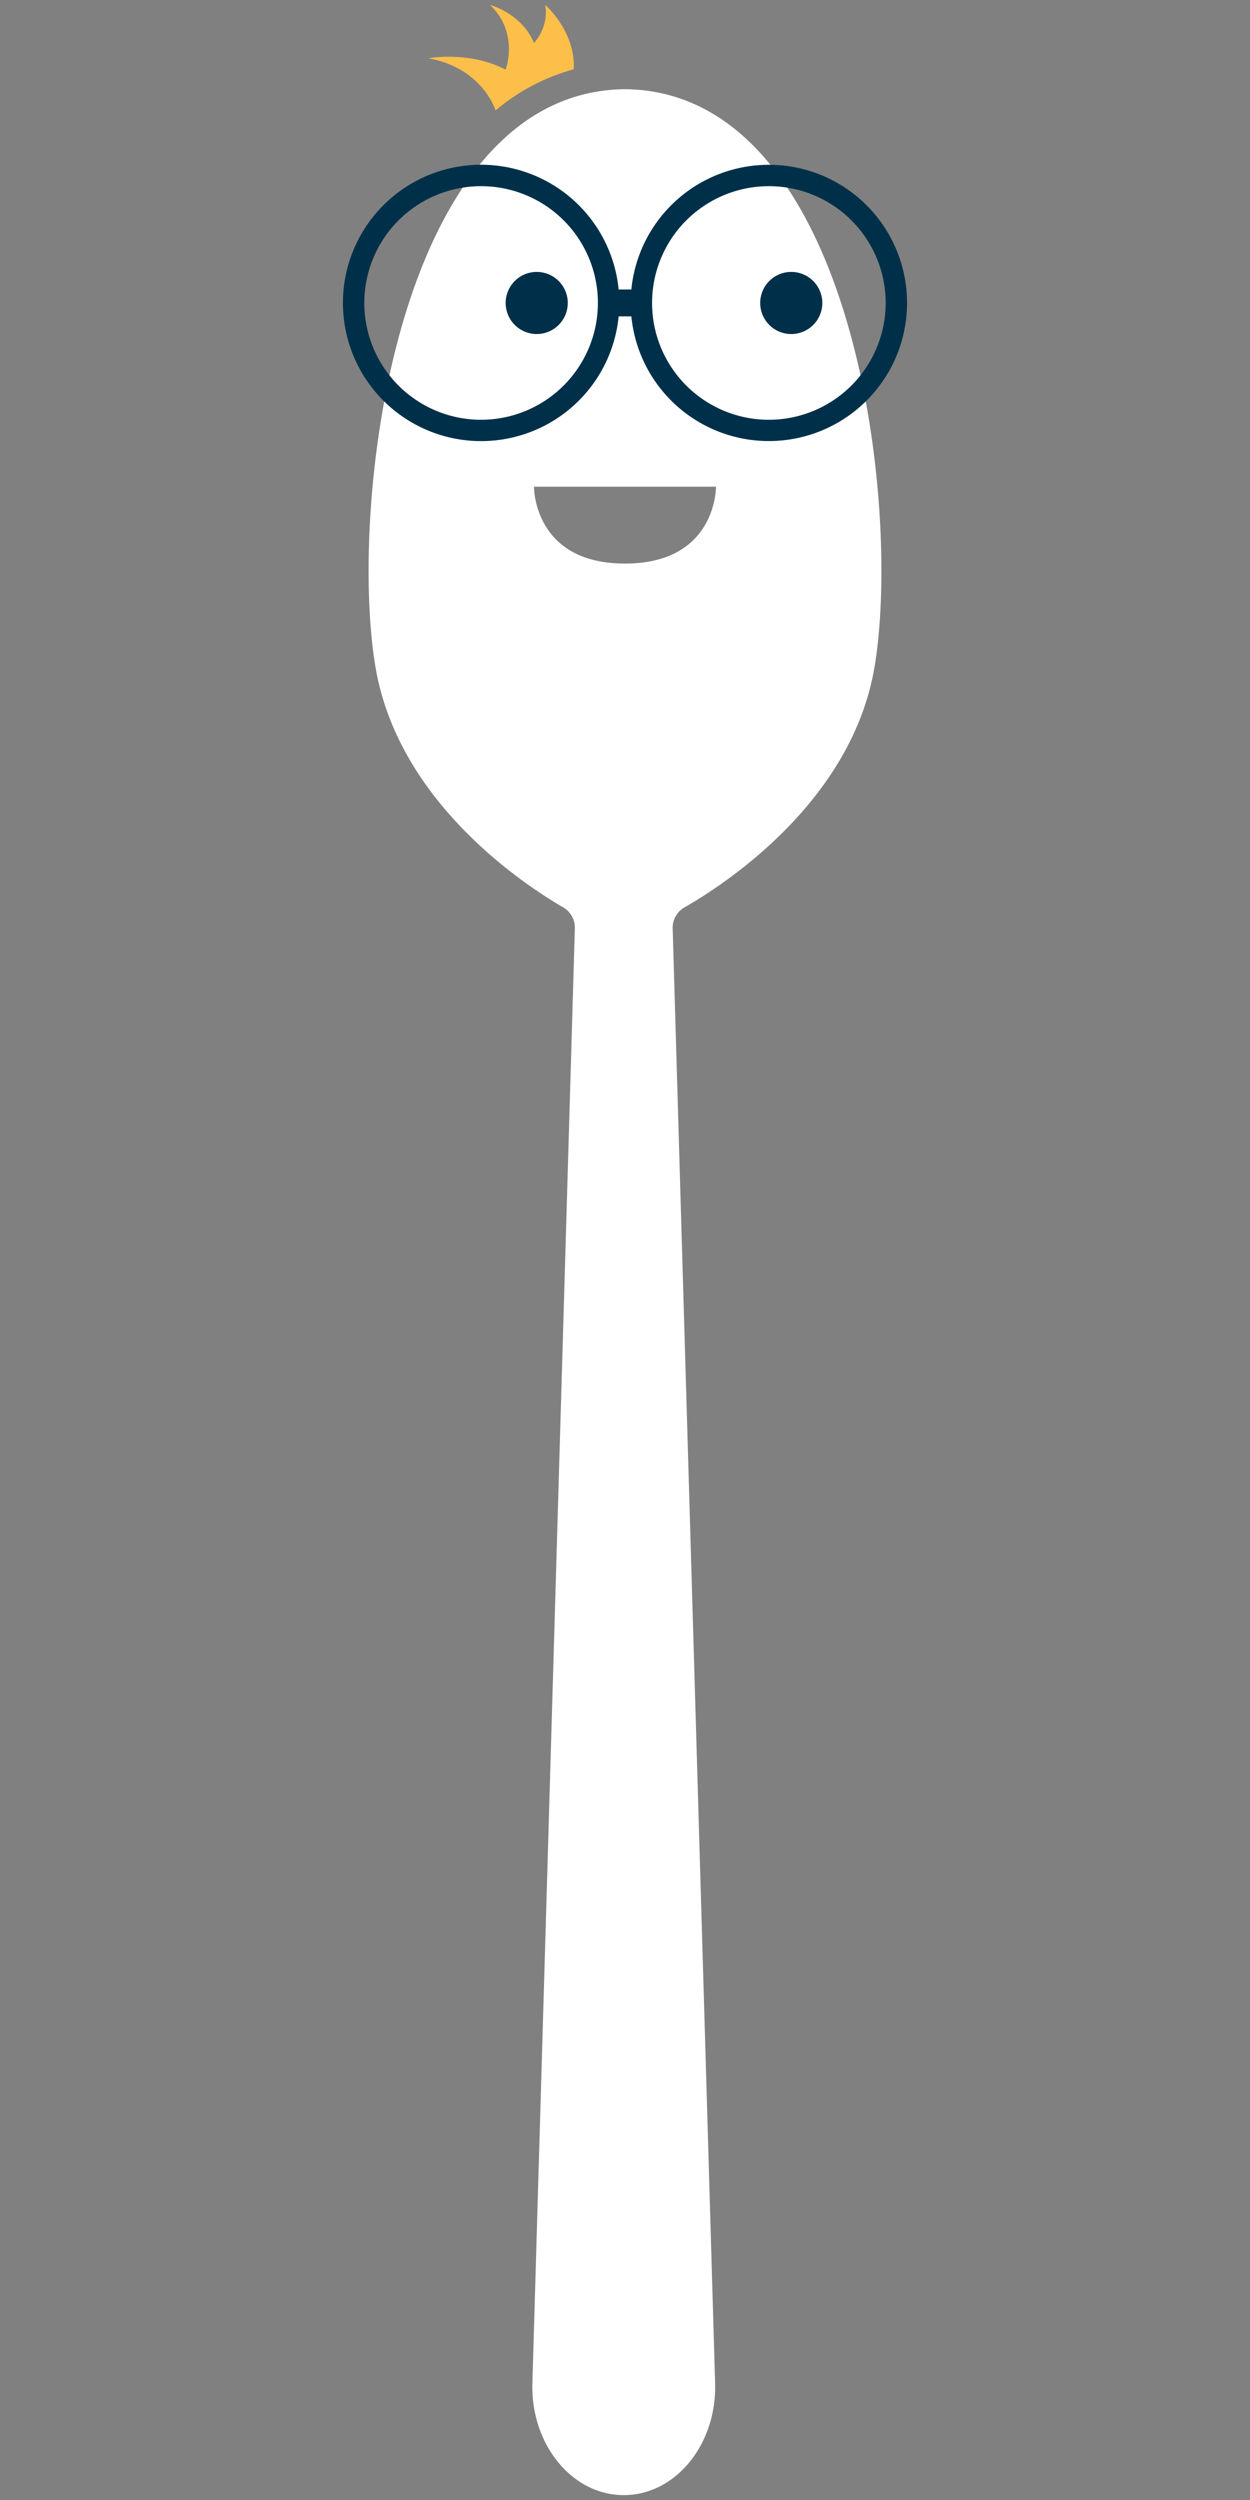 <svg id="Layer_1" data-name="Layer 1" xmlns="http://www.w3.org/2000/svg" viewBox="0 0 512 1024"><rect x="0" y="0" width="512" height="1024" fill="#808080" stroke="none"/><defs><style>.cls-1{fill:#fff;}.cls-2{fill:#fcbf49;}.cls-3{fill:#003049;}</style></defs><path class="cls-1" d="M256,36.53c-94.09,1-113.32,171-102.19,236.76,9.32,55.09,60.52,88.87,76.9,98.39a9.58,9.58,0,0,1,4.75,8.57L218.07,976.13c-.73,25,16.17,45.87,37.42,45.87s38.16-20.84,37.42-45.87L275.53,380.29a9.56,9.56,0,0,1,4.8-8.6c16.59-9.5,68.53-43.29,77.86-98.4C369.32,207.52,350.09,37.55,256,36.53Zm0,194.31c-37.65,0-37.27-31.49-37.27-31.49h74.54S293.65,230.84,256,230.84Z"/><path class="cls-2" d="M203,45.23h0a83.57,83.57,0,0,1,32-16.85h0C235.79,12.73,223.3,2,223.3,2c1.66,9.17-4.57,15.61-4.57,15.61-5-12.1-18-15.61-18-15.61,12.1,11.71,6.36,26.54,6.36,26.54-14.72-7.8-31.73-4.68-31.73-4.68C197.64,27.76,203,45.23,203,45.23Z"/><path class="cls-3" d="M311.38,124.1a12.72,12.72,0,1,1,12.72,12.72A12.71,12.71,0,0,1,311.38,124.1Zm-91.55,12.72a12.72,12.72,0,1,0-12.71-12.72A12.73,12.73,0,0,0,219.83,136.82Zm151.7-12.72a56.6,56.6,0,0,1-112.93,5.48h-5.2a56.6,56.6,0,1,1,0-11h5.2a56.6,56.6,0,0,1,112.93,5.47Zm-126.63,0a47.84,47.84,0,1,0-47.83,47.84A47.89,47.89,0,0,0,244.9,124.1Zm117.87,0a47.84,47.84,0,1,0-47.84,47.84A47.89,47.89,0,0,0,362.77,124.1Z"/></svg>
